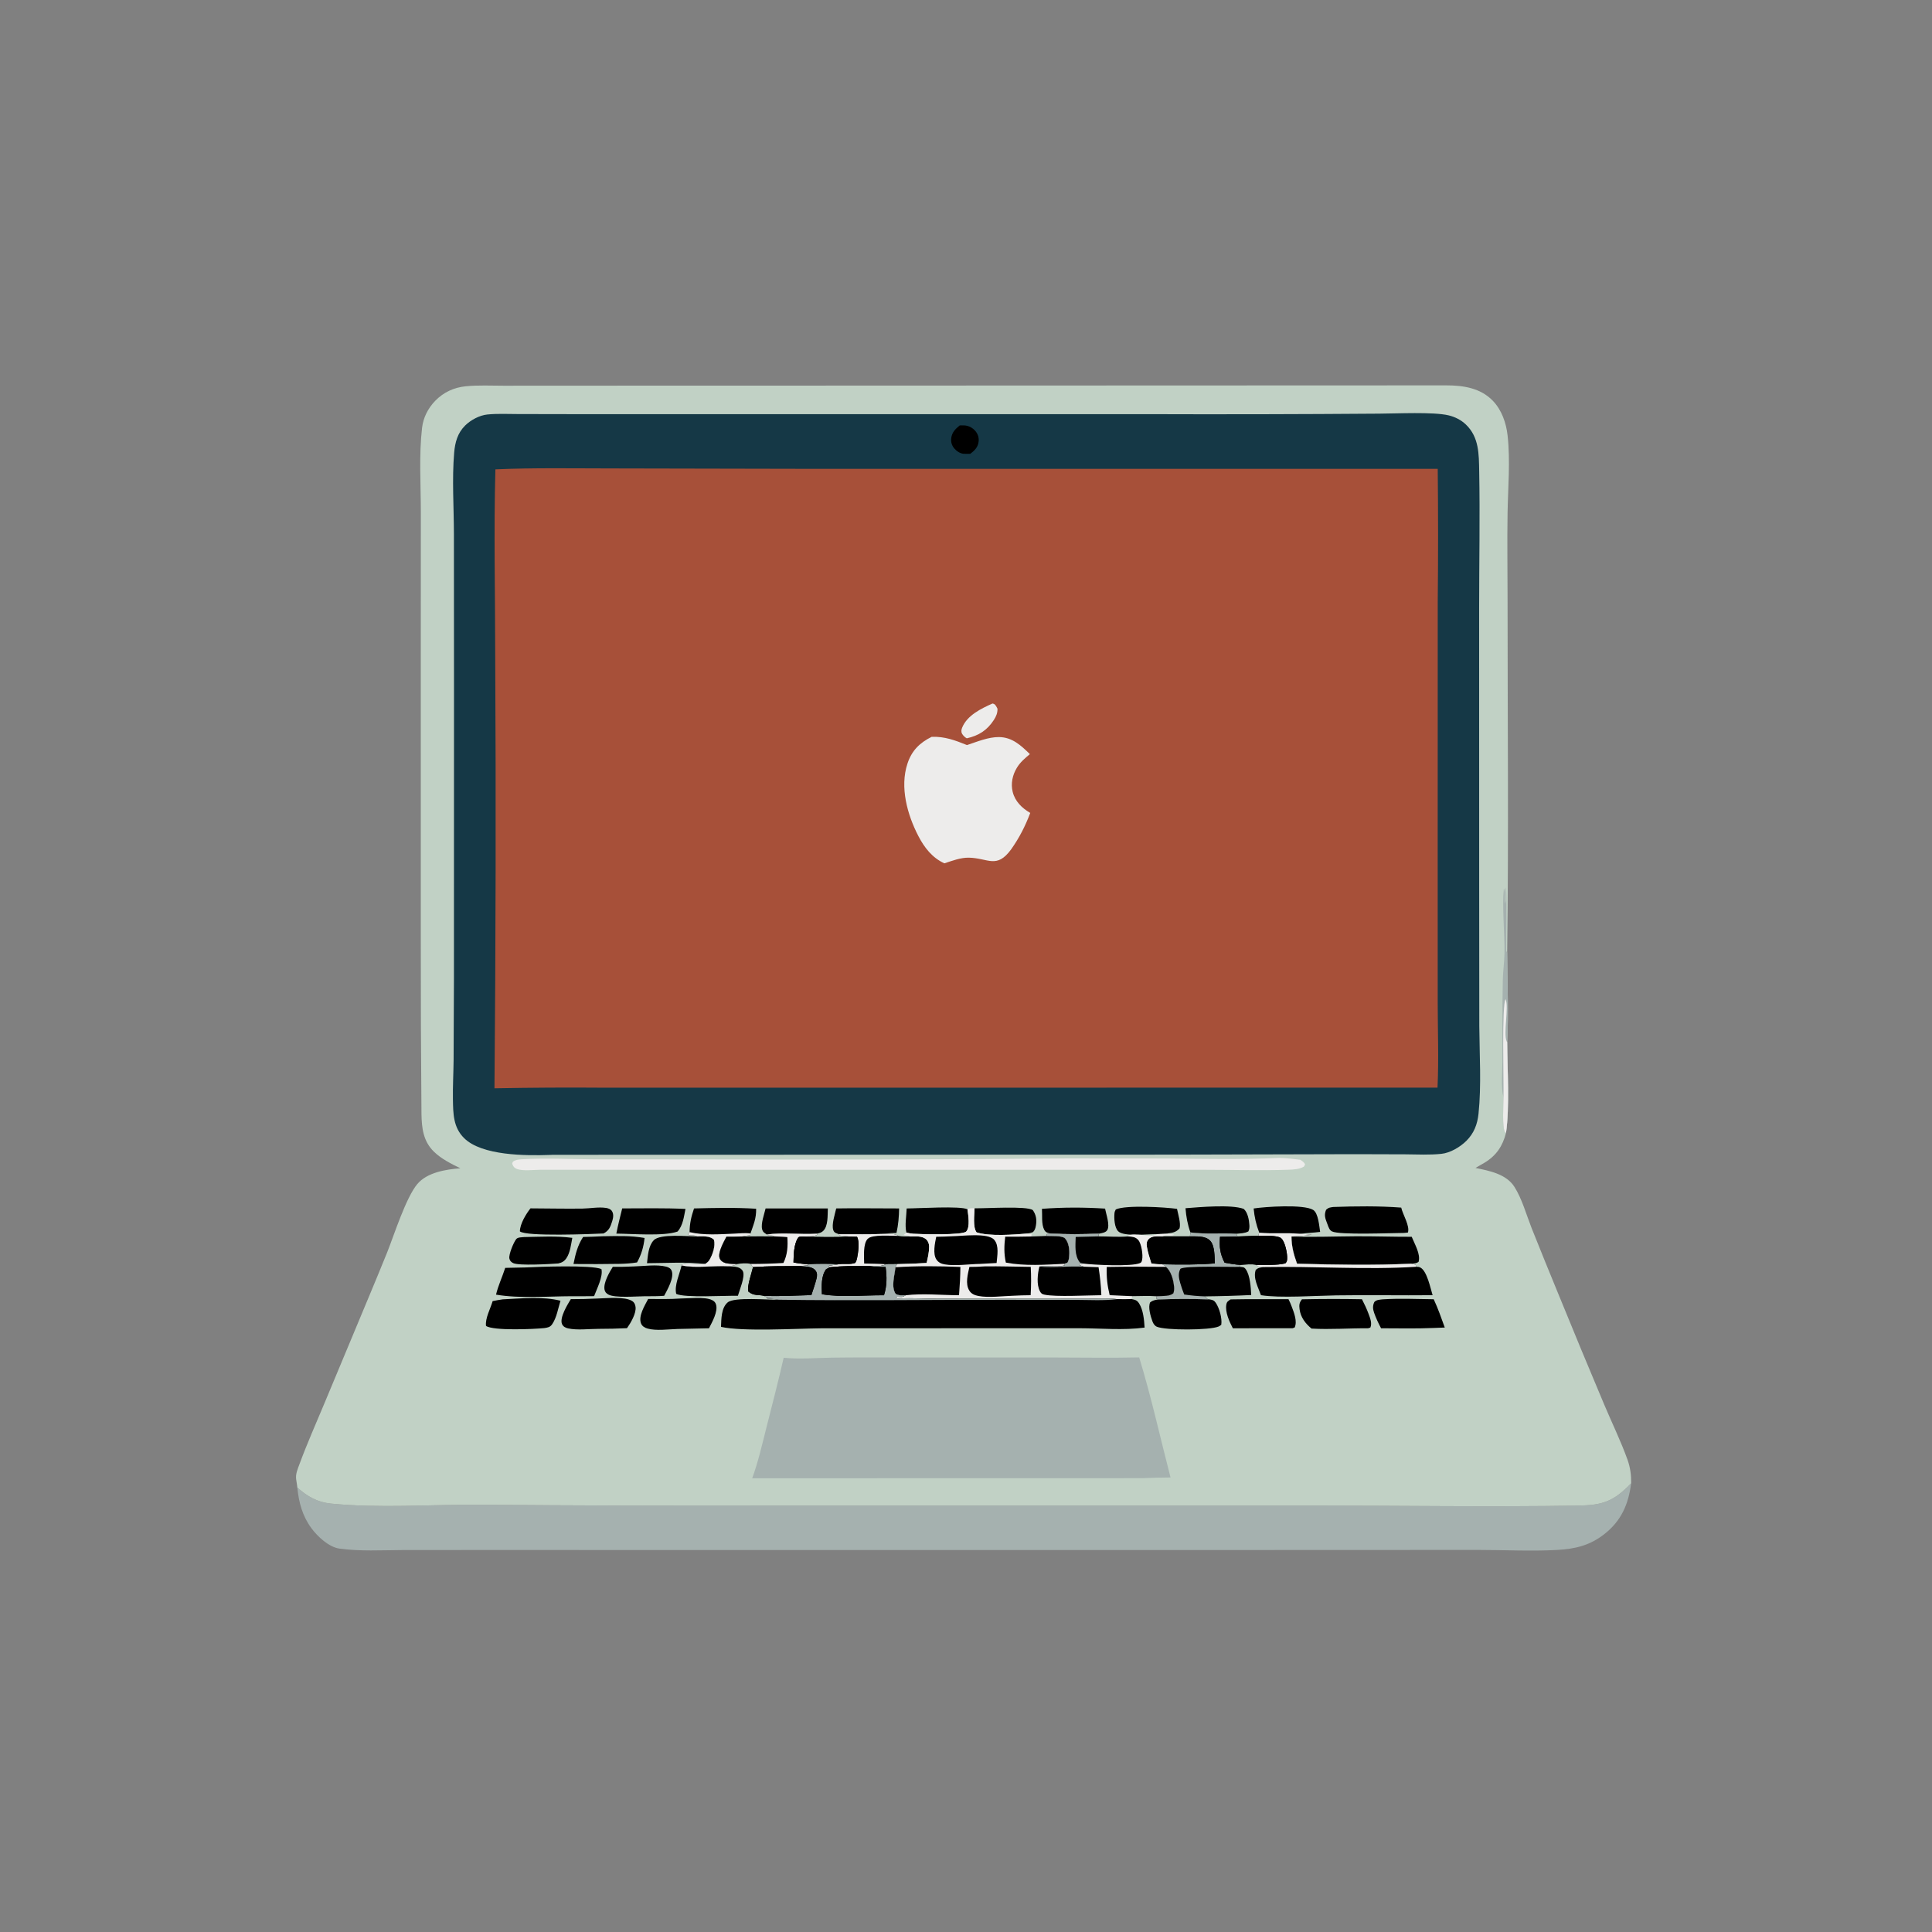<svg xmlns="http://www.w3.org/2000/svg" xmlns:xlink="http://www.w3.org/1999/xlink" width="1024" height="1024"><rect width="100%" height="100%" fill="#808080" stroke="none"/><path fill="#A5B1AF" d="M157.586 788.416C162.956 793.179 168.159 796.224 175.5 796.944C201.194 799.462 227.262 797.447 253.043 797.541Q332.166 798.189 411.291 798.012L695.664 798C742.581 797.997 789.611 798.763 836.51 798.003C849.588 797.791 855.273 795.744 864.549 786.156C863.127 797.263 859.33 806.074 850.329 813.117C842.626 819.144 834.906 820.968 825.28 821.504C811.395 822.276 797.204 821.483 783.278 821.489L695.843 821.532L425.071 821.558L257.468 821.525L213.152 821.559C202.249 821.625 190.835 822.277 180.02 820.809C174.319 820.035 168.355 814.458 165.061 809.988C160.262 803.475 158.375 796.354 157.586 788.416Z"/><path fill="#C1D1C5" d="M244.003 619.228C239.074 616.8 233.831 614.21 229.88 610.309C224.305 604.803 223.524 597.885 223.388 590.456Q222.973 543.897 223.028 497.341L223.023 349.32L223.052 271.17C223.034 256.597 222.017 241.238 223.704 226.762C224.346 221.263 226.899 216.311 230.749 212.368C235.118 207.893 240.606 205.368 246.811 204.74C253.454 204.067 260.342 204.434 267.02 204.436L301.297 204.409L413.539 204.385L766.51 204.256C775.528 204.247 784.709 205.621 791.27 212.457C795.93 217.313 798.305 224.135 799.044 230.724C800.561 244.276 799.267 258.303 799.041 271.924C798.785 287.381 799.048 302.878 799.043 318.338C799.026 380.486 799.667 442.72 798.834 504.858C798.87 520.567 799.664 536.703 798.842 552.365C798.922 566.661 800.185 586.853 798.214 600.445C796.448 607.439 793.084 612.494 786.81 616.277Q784.443 617.687 782.034 619.025C789.346 620.542 798.3 622.206 802.666 629.046C806.672 635.323 809.038 643.925 811.786 650.904Q818.716 668.256 825.833 685.533Q837.857 715.031 850.237 744.383C854.311 754.062 859.057 763.752 862.597 773.621C864.084 777.765 864.6 781.754 864.549 786.156C855.273 795.744 849.588 797.791 836.51 798.003C789.611 798.763 742.581 797.997 695.664 798L411.291 798.012Q332.166 798.189 253.043 797.541C227.262 797.447 201.194 799.462 175.5 796.944C168.159 796.224 162.956 793.179 157.586 788.416C157.481 786.934 157.142 785.468 156.958 783.99C156.608 781.186 157.785 778.591 158.735 776.012C162.776 765.044 167.573 754.282 172.075 743.494L195.318 687.789Q200.324 675.844 205.186 663.839C208.957 654.372 215.185 634.706 221.197 627.557C226.372 621.403 236.425 619.756 244.003 619.228Z"/><path fill="#A5B1AF" d="M796.876 581.781C795.455 576.049 796.307 568.349 796.313 562.376C796.329 548.01 796.232 533.607 796.527 519.246C796.623 514.565 797.338 509.921 797.404 505.245C797.548 494.945 796.076 480.516 797.085 470.868C798.065 472.691 797.259 476.693 797.721 478.957C798.48 476.149 797.582 473.09 798.262 470.278C798.698 481.513 798.282 492.791 798.33 504.034L798.834 504.858C798.87 520.567 799.664 536.703 798.842 552.365C798.922 566.661 800.185 586.853 798.214 600.445L797.655 600.054C796.081 597.532 796.879 585.284 796.876 581.781Z"/><path fill="#EDECEB" d="M796.876 581.781C797.103 574.989 795.878 531.907 798.014 529.587C799.825 533.934 796.67 547.946 798.589 551.98C798.655 552.118 798.757 552.237 798.842 552.365C798.922 566.661 800.185 586.853 798.214 600.445L797.655 600.054C796.081 597.532 796.879 585.284 796.876 581.781Z"/><path d="M277.756 655.671C286.159 655.528 294.997 654.993 303.334 656.088C302.653 659.562 302.243 663.836 300.225 666.838C299.075 668.547 297.838 669.216 295.877 669.662C291.421 669.987 275.127 670.933 272.03 669.48C270.945 668.971 270.194 668.219 269.973 666.998C269.585 664.861 272.231 658.445 273.62 656.742C274.47 655.701 276.51 655.832 277.756 655.671Z"/><path d="M516.54 640.417C522.412 640.572 544.098 639.047 547.412 641.388C549.173 643.872 549.571 646.506 549.059 649.498C548.811 650.948 548.555 651.933 547.516 653.035C546.432 653.454 545.496 653.664 544.345 653.817C537.252 654.406 524.299 655.383 517.6 653.168C515.544 650.446 516.446 643.825 516.54 640.417Z"/><path d="M480.554 640.509C486.513 640.511 509.159 639.034 512.795 640.967C513.141 643.983 514.316 650.314 512.129 652.73C510.285 654.766 488.047 654.191 484.028 653.917C482.806 653.834 481.622 653.577 480.429 653.313C479.452 649.587 480.438 644.409 480.554 640.509Z"/><path d="M329.776 640.484C340.943 640.472 352.166 640.227 363.322 640.753C362.457 644.883 362.031 649.494 359.118 652.746C351.842 655.323 335.116 653.904 326.667 653.833C327.544 649.348 328.685 644.921 329.776 640.484Z"/><path d="M628.342 640.388C635.995 639.793 652.442 638.292 659.166 640.721C661.351 642.612 662.028 646.569 662.199 649.324C662.277 650.576 662.206 651.517 661.666 652.673C659.724 653.712 657.412 653.706 655.253 653.923C647.094 653.407 639.171 654.288 630.946 653.218C629.444 648.994 628.684 644.851 628.342 640.388Z"/><path d="M405.786 640.5L438.771 640.511C438.594 644.047 439.046 649.954 436.203 652.504C435.208 653.396 434.161 653.6 432.907 653.867C424.218 654.43 415.022 653.067 406.449 654.317C405.167 653.41 404.342 653.13 403.933 651.494C403.202 648.569 405.079 643.479 405.786 640.5Z"/><path d="M664.455 640.523C670.504 639.584 690.902 638.184 695.993 641.27C698.767 642.951 699.227 650.03 699.695 652.934C696.069 653.413 692.416 653.481 688.805 653.936C681.738 653.275 674.579 654.091 667.435 653.36C665.783 649.101 664.894 645.067 664.455 640.523Z"/><path d="M613.362 654.124C608.792 654.001 595.582 655.663 592.616 652.557C590.67 650.519 590.446 645.776 590.689 643.071C590.76 642.292 591.014 641.705 591.393 641.032C596.791 638.546 617.7 639.866 623.841 640.715C624.409 643.525 625.933 648.306 625.196 651.018C623.617 652.887 621.882 653.347 619.538 653.64C618.883 653.721 619.148 653.626 618.662 653.902L613.362 654.124Z"/><path d="M443.211 640.495C454.343 640.292 465.423 640.528 476.547 640.499C476.474 644.936 476.134 649.166 475.145 653.5C473.252 653.564 471.229 653.486 469.387 653.949C461.178 654.343 452.876 654.091 444.655 654.148C443.256 653.584 442.179 653.534 441.65 651.961C440.652 648.992 442.555 643.499 443.211 640.495Z"/><path d="M552.26 640.704C563.493 639.867 574.469 639.87 585.712 640.589C586.266 643.579 588.426 649.418 586.851 652.007C586.053 653.318 583.876 653.606 582.478 653.866C573.872 654.203 565.349 654.321 556.748 653.774C555.163 653.371 554.304 653.373 553.459 651.798C551.893 648.878 552.503 644.004 552.26 640.704Z"/><path d="M342.927 669.507C343.395 665.551 343.618 660.403 346.489 657.365C349.84 653.819 364.302 655.319 369.366 655.326C372.411 655.399 376.182 654.792 378.409 657.125C379.273 660.412 377.758 664.911 376.023 667.796C375.492 668.681 374.678 669.301 373.855 669.897C363.799 668.759 353.056 669.477 342.927 669.507Z"/><path d="M319.301 655.242C326.691 655.151 334.345 654.8 341.636 656.175C341.099 660.971 339.994 664.872 337.641 669.112C334.619 669.603 331.68 669.785 328.625 669.868Q316.294 670.07 303.962 669.947C305.004 664.699 306.109 660.147 309.062 655.613Q314.185 655.524 319.301 655.242Z"/><path d="M335.873 671.237C341.062 671.113 348.055 670.065 353.048 671.344C354.266 671.656 355.422 672.196 355.953 673.419C357.533 677.059 353.701 683.6 352.025 686.796C348.634 687.077 345.231 687.025 341.831 687.031C337.435 687.063 325.731 688.083 322.324 686.068C321.259 685.438 320.583 684.65 320.388 683.395C319.827 679.78 322.918 674.467 324.792 671.453C328.499 671.483 332.171 671.433 335.873 671.237Z"/><path d="M732.898 688.668C741.841 688.121 750.943 688.508 759.898 688.627C762.172 693.504 763.933 698.569 765.76 703.624L759.875 703.849C750.614 704.259 741.269 704.014 731.998 704.015C730.595 701.401 729.258 698.544 728.287 695.74C727.586 693.714 727.5 692.056 728.423 690.092C729.617 688.838 731.271 688.88 732.898 688.668Z"/><path d="M361.253 670.688C368.907 672.314 377.91 670.716 385.798 671.119C387.476 671.358 389.35 671.174 390.977 671.674C392.201 672.049 393.283 672.711 393.802 673.943C394.974 676.725 391.916 683.907 391.095 686.792C384.882 686.623 362.895 687.99 358.402 685.786C357.333 681.083 360.228 675.34 361.253 670.688Z"/><path d="M652.246 688.703C662.458 688.495 672.709 688.626 682.925 688.598Q683.905 690.538 684.655 692.578C685.861 695.766 687.693 700.327 686.204 703.594L685.104 703.99L653.433 704.013C651.611 700.529 649.274 695.448 649.981 691.444C650.262 689.85 650.955 689.567 652.246 688.703Z"/><path d="M690.062 688.66Q705.962 688.32 721.863 688.624C723.139 691.103 724.371 693.682 725.339 696.299C726.153 698.5 727.356 701.393 726.303 703.653L725.125 704.011C715.172 703.952 705.051 704.742 695.138 704.174C691.879 701.514 689.36 698.191 688.802 693.91C688.51 691.667 688.634 690.431 690.062 688.66Z"/><path d="M266.444 688.679C275.872 688.243 287.926 687.033 297.066 689.426C295.802 693.457 295.078 698.317 292.668 701.856C291.573 703.464 290.37 703.607 288.587 703.905C283.118 704.471 261.539 705.44 257.602 702.763C257.079 698.734 259.979 693.559 261.109 689.621C262.868 689.212 264.661 688.967 266.444 688.679Z"/><path d="M613.879 688.728Q627.025 688.255 640.173 688.674C640.571 688.682 640.91 688.677 641.314 688.746C642.823 689.005 643.526 689.26 644.389 690.529C646.309 693.351 647.815 698.723 647.302 702.153C646.839 702.524 646.435 702.842 645.885 703.078C641.143 705.114 617.752 705.155 613.185 703.206C611.974 702.69 611.256 701.531 610.815 700.333C609.858 697.734 608.362 692.751 609.631 690.24C611.001 689.211 612.215 689.025 613.879 688.728Z"/><path d="M316.674 688.244C321.317 688.131 331.274 687.066 335.113 689.609C336.264 690.371 336.697 691.442 336.857 692.765C337.269 696.183 334.222 701.289 332.317 703.964Q324.788 704.319 317.25 704.317C312.205 704.315 305.99 705.146 301.119 704.079C299.74 703.777 298.441 703.119 297.873 701.744C296.486 698.387 300.809 691.436 302.524 688.58Q309.603 688.588 316.674 688.244Z"/><path d="M706.608 639.731C718.476 639.303 730.831 639.153 742.67 640.059C743.523 643.794 747.393 649.854 746.212 653.28L744.125 653.482C737.623 653.495 709.878 654.689 705.953 652.654C704.663 651.985 704.23 650.585 703.742 649.315L703.438 648.502C702.385 645.744 701.702 644.03 702.855 641.207C704.218 639.964 704.828 640.033 706.608 639.731Z"/><path d="M360.833 688.229C365.172 688.233 373.446 687.231 377.272 689.004C378.429 689.54 379.161 690.24 379.52 691.462C380.616 695.193 377.433 700.748 375.771 704.02L359.125 704.376C354.348 704.518 347.799 705.449 343.242 704.168C341.784 703.758 340.417 702.997 339.799 701.535C338.149 697.629 341.799 691.855 343.536 688.481C349.298 688.501 355.083 688.642 360.833 688.229Z"/><path d="M367.853 640.5C378.82 640.223 389.815 639.965 400.772 640.663C400.861 645.865 399.419 648.92 397.769 653.766L397.68 654.682C396.336 654.855 395.014 654.985 393.702 655.337C390.809 655.436 387.931 655.509 385.036 655.48C383.661 658.152 380.302 663.979 381.435 666.907C381.943 668.22 383.334 669.177 384.669 669.482C386.557 669.914 388.71 669.888 390.645 669.991C389.039 670.933 387.629 670.982 385.798 671.119C377.91 670.716 368.907 672.314 361.253 670.688L361.267 670.371C364.261 669.042 370.34 670.359 373.855 669.897C374.678 669.301 375.492 668.681 376.023 667.796C377.758 664.911 379.273 660.412 378.409 657.125C376.182 654.792 372.411 655.399 369.366 655.326C368.201 654.57 366.562 654.816 365.178 654.768L364.696 654.201L365.488 653.056C365.535 648.445 366.371 644.84 367.853 640.5Z"/><path fill="#EDECEB" d="M365.488 653.056C373.184 654.822 381.373 654.186 389.214 653.845C392.025 653.722 394.982 653.366 397.769 653.766L397.68 654.682C396.336 654.855 395.014 654.985 393.702 655.337C390.809 655.436 387.931 655.509 385.036 655.48C383.661 658.152 380.302 663.979 381.435 666.907C381.943 668.22 383.334 669.177 384.669 669.482C386.557 669.914 388.71 669.888 390.645 669.991C389.039 670.933 387.629 670.982 385.798 671.119C377.91 670.716 368.907 672.314 361.253 670.688L361.267 670.371C364.261 669.042 370.34 670.359 373.855 669.897C374.678 669.301 375.492 668.681 376.023 667.796C377.758 664.911 379.273 660.412 378.409 657.125C376.182 654.792 372.411 655.399 369.366 655.326C368.201 654.57 366.562 654.816 365.178 654.768L364.696 654.201L365.488 653.056Z"/><path d="M281.167 640.456C290.345 640.47 299.563 640.72 308.735 640.577C312.737 640.515 317.315 639.609 321.249 640.233C322.408 640.417 323.68 640.865 324.335 641.898C325.358 643.511 325.04 645.472 324.497 647.204C323.556 650.204 322.809 652.27 319.876 653.768C313.528 654.072 278.859 655.471 275.556 652.648C275.571 648.764 278.77 643.468 281.167 640.456Z"/><path d="M406.449 654.317C415.022 653.067 424.218 654.43 432.907 653.867L433.083 654.535C430.861 655.585 427.423 655.298 424.964 655.404C424.141 655.531 423.467 655.364 422.976 656.111C420.771 659.465 420.637 665.226 420.583 669.148C423.088 669.52 425.585 669.919 428.11 670.123L428.245 670.729L423.908 671.051C415.671 671.091 407.32 671.044 399.104 671.606L397.907 669.921C396.005 669.346 392.609 669.615 390.645 669.991C388.71 669.888 386.557 669.914 384.669 669.482C383.334 669.177 381.943 668.22 381.435 666.907C380.302 663.979 383.661 658.152 385.036 655.48C387.931 655.509 390.809 655.436 393.702 655.337Q402.03 655.251 410.358 655.306C409.003 654.33 407.643 655.362 406.449 654.317Z"/><path fill="#EDECEB" d="M406.449 654.317C415.022 653.067 424.218 654.43 432.907 653.867L433.083 654.535C430.861 655.585 427.423 655.298 424.964 655.404C424.141 655.531 423.467 655.364 422.976 656.111C420.771 659.465 420.637 665.226 420.583 669.148C423.088 669.52 425.585 669.919 428.11 670.123L428.245 670.729L423.908 671.051C415.671 671.091 407.32 671.044 399.104 671.606L397.907 669.921Q406.575 669.937 415.227 669.402C417.401 664.975 417.628 660.53 417.31 655.704C415.017 655.456 412.664 655.428 410.358 655.306C409.003 654.33 407.643 655.362 406.449 654.317Z"/><path d="M278.574 671.776C285.792 671.41 313.426 670.366 318.763 672.634C319.738 676.591 316.307 683.157 314.88 686.988C310.882 687.07 306.874 687.018 302.875 687.024C289.922 687.074 275.676 688.33 262.908 686.184C264.047 681.352 266.26 676.733 267.778 671.999Q273.177 671.936 278.574 671.776Z"/><path d="M684.501 655.382C695.872 655.78 707.228 655.315 718.598 655.255C728.474 655.203 738.355 655.554 748.237 655.523C749.728 659.303 753.094 664.776 751.871 668.795C750.543 669.741 749.577 669.628 747.974 669.781C727.919 670.694 707.52 670.328 687.452 669.786C685.695 664.882 684.528 660.616 684.501 655.382Z"/><path d="M444.655 654.148C452.876 654.091 461.178 654.343 469.387 653.949C471.732 654.011 474.135 653.76 476.177 655.045C478.222 655.453 480.289 655.345 482.365 655.331C485.014 655.352 488.54 654.911 490.702 656.712C491.911 657.719 492.471 659.223 492.471 660.772C492.471 663.569 491.775 666.691 491.14 669.4Q483.266 669.891 475.378 670.024L469.482 670.074C467.369 671.449 463.329 670.984 460.761 671.053C453.762 670.939 446.789 670.952 439.821 671.687L439.33 671.352L439.471 670.781C441.07 670.608 442.643 670.388 444.229 670.125C438.902 669.854 433.437 669.896 428.11 670.123C425.585 669.919 423.088 669.52 420.583 669.148C420.637 665.226 420.771 659.465 422.976 656.111C423.467 655.364 424.141 655.531 424.964 655.404C433.399 655.646 442.128 655.855 450.557 655.427Q447.782 655.083 444.996 654.842L444.655 654.148Z"/><path fill="#EDECEB" d="M444.655 654.148C452.876 654.091 461.178 654.343 469.387 653.949C471.732 654.011 474.135 653.76 476.177 655.045C472.482 655.114 462.284 654.127 459.892 656.612C457.356 659.247 457.985 666.214 458.029 669.685C461.829 669.807 465.693 669.79 469.482 670.074C467.369 671.449 463.329 670.984 460.761 671.053C453.762 670.939 446.789 670.952 439.821 671.687L439.33 671.352L439.471 670.781C441.07 670.608 442.643 670.388 444.229 670.125C447.224 669.548 450.412 670.433 453.32 669.356C453.761 668.585 454.037 667.939 454.229 667.063C454.834 664.31 455.718 657.893 454.231 655.514L450.557 655.427Q447.782 655.083 444.996 654.842L444.655 654.148Z"/><path d="M424.964 655.404C433.399 655.646 442.128 655.855 450.557 655.427L454.231 655.514C455.718 657.893 454.834 664.31 454.229 667.063C454.037 667.939 453.761 668.585 453.32 669.356C450.412 670.433 447.224 669.548 444.229 670.125C438.902 669.854 433.437 669.896 428.11 670.123C425.585 669.919 423.088 669.52 420.583 669.148C420.637 665.226 420.771 659.465 422.976 656.111C423.467 655.364 424.141 655.531 424.964 655.404Z"/><path d="M630.946 653.218C639.171 654.288 647.094 653.407 655.253 653.923L655.933 655.354C652.842 655.424 649.745 655.536 646.653 655.519C646.217 660.738 646.638 664.498 649.082 669.243C651.906 669.786 654.627 670.22 657.499 670.404L657.111 671.469C658.649 671.618 659.346 671.387 660.325 672.789C662.581 676.015 662.994 682.5 663.163 686.388Q650.889 686.991 638.6 687.101L640.173 688.674Q627.025 688.255 613.879 688.728L612.93 688.279L612.735 687.055L613.925 686.988C616.361 686.848 620.323 687.185 621.979 685.327C622.298 684.16 622.392 683.222 622.278 682.008C621.94 678.429 620.785 673.838 617.987 671.462C617.338 670.931 616.582 670.524 615.867 670.086C613.972 670.112 612.159 669.906 610.278 669.679C609.357 666.798 608.37 663.649 607.875 660.669C607.641 659.261 607.738 658.032 608.71 656.896C610.474 654.833 613.673 655.329 616.127 655.315L630.686 655.308L630.946 653.218Z"/><path fill="#A5B1AF" d="M630.946 653.218C639.171 654.288 647.094 653.407 655.253 653.923L655.933 655.354C652.842 655.424 649.745 655.536 646.653 655.519C646.217 660.738 646.638 664.498 649.082 669.243C651.906 669.786 654.627 670.22 657.499 670.404L657.111 671.469C652.377 671.633 628.152 670.77 625.645 672.476C624.339 674.911 624.779 677.456 625.541 680.022C626.149 682.071 626.844 684.137 627.651 686.117C631.325 686.663 634.887 686.995 638.6 687.101L640.173 688.674Q627.025 688.255 613.879 688.728L612.93 688.279L612.735 687.055L613.925 686.988C616.361 686.848 620.323 687.185 621.979 685.327C622.298 684.16 622.392 683.222 622.278 682.008C621.94 678.429 620.785 673.838 617.987 671.462C617.338 670.931 616.582 670.524 615.867 670.086C625.246 670.282 634.522 670.423 643.879 669.628C643.735 666.179 643.915 660.234 641.397 657.596C638.8 654.876 634.114 655.39 630.686 655.308L630.946 653.218Z"/><path d="M616.127 655.315L630.686 655.308C634.114 655.39 638.8 654.876 641.397 657.596C643.915 660.234 643.735 666.179 643.879 669.628C634.522 670.423 625.246 670.282 615.867 670.086C613.972 670.112 612.159 669.906 610.278 669.679C609.357 666.798 608.37 663.649 607.875 660.669C607.641 659.261 607.738 658.032 608.71 656.896C610.474 654.833 613.673 655.329 616.127 655.315Z"/><path d="M667.435 653.36C674.579 654.091 681.738 653.275 688.805 653.936Q692.049 654.1 695.283 654.408C691.643 655.101 688.163 655.073 684.501 655.382C684.528 660.616 685.695 664.882 687.452 669.786C707.52 670.328 727.919 670.694 747.974 669.781L750.312 670.314L750.576 671.426C751.493 671.456 752.073 671.419 752.891 671.863C756.397 673.768 758.18 682.857 759.307 686.481C742.296 686.66 725.273 686.307 708.264 686.571C697.294 686.741 678.471 688.097 668.336 686.472C666.881 682.332 664.04 677.433 665.572 673.081C667.069 671.72 668.159 671.86 670.13 671.57Q668.321 671.389 666.51 671.237L666.154 670.439C663.579 669.828 660.139 670.205 657.499 670.404C654.627 670.22 651.906 669.786 649.082 669.243C646.638 664.498 646.217 660.738 646.653 655.519C649.745 655.536 652.842 655.424 655.933 655.354L666.917 654.963C666.977 654.408 667.24 653.881 667.435 653.36Z"/><path fill="#EDECEB" d="M667.435 653.36C674.579 654.091 681.738 653.275 688.805 653.936Q692.049 654.1 695.283 654.408C691.643 655.101 688.163 655.073 684.501 655.382C684.528 660.616 685.695 664.882 687.452 669.786C707.52 670.328 727.919 670.694 747.974 669.781L750.312 670.314L750.576 671.426C723.935 673.119 696.854 671.059 670.13 671.57Q668.321 671.389 666.51 671.237L666.154 670.439C670.996 670.283 676.542 670.762 681.245 669.617C682.015 668.759 682.129 668.51 682.218 667.305C682.416 664.622 681.16 658.049 678.997 656.25C677.031 654.616 669.645 655.06 666.917 654.963C666.977 654.408 667.24 653.881 667.435 653.36Z"/><path d="M666.917 654.963C669.645 655.06 677.031 654.616 678.997 656.25C681.16 658.049 682.416 664.622 682.218 667.305C682.129 668.51 682.015 668.759 681.245 669.617C676.542 670.762 670.996 670.283 666.154 670.439C663.579 669.828 660.139 670.205 657.499 670.404C654.627 670.22 651.906 669.786 649.082 669.243C646.638 664.498 646.217 660.738 646.653 655.519C649.745 655.536 652.842 655.424 655.933 655.354L666.917 654.963Z"/><path fill="#EDECEB" d="M678.083 613.715C681.794 613.773 685.497 614.28 689.182 614.697C690.349 615.542 691.175 615.884 691.729 617.235L691.079 618.343C688.626 619.771 685.644 619.88 682.865 619.98C668.264 620.504 653.472 620.008 638.855 620.008L551.55 620.009L286.25 620.007C282.982 620.037 277.018 620.744 273.976 619.583C272.821 619.142 272.1 618.42 271.658 617.269C271.346 616.455 271.461 616.718 271.845 615.763C273.107 614.768 274.692 614.544 276.261 614.455C289.094 613.727 301.805 614.378 314.63 614.476L369.046 614.502Q467.284 614.853 565.518 613.995L618.306 614.035C638.323 614.237 658.067 614.646 678.083 613.715Z"/><path fill="#EDECEB" d="M512.795 640.967C513.924 640.239 515.246 640.418 516.54 640.417C516.446 643.825 515.544 650.446 517.6 653.168C524.299 655.383 537.252 654.406 544.345 653.817L546.716 654.109C546.71 655.03 546.823 654.616 546.432 655.363Q550.565 655.265 554.694 655.06C554.72 654.377 554.668 654.805 555.009 653.805L556.748 653.774C565.349 654.321 573.872 654.203 582.478 653.866L582.156 655.301C587.32 655.298 592.873 655.744 597.99 655.32L597.767 654.969C601.939 652.981 609.321 656.289 613.362 654.124L618.662 653.902C619.937 654.01 621.174 654.166 622.437 654.368C620.95 655.472 617.905 654.231 616.127 655.315C613.673 655.329 610.474 654.833 608.71 656.896C607.738 658.032 607.641 659.261 607.875 660.669C608.37 663.649 609.357 666.798 610.278 669.679C612.159 669.906 613.972 670.112 615.867 670.086C616.582 670.524 617.338 670.931 617.987 671.462C620.785 673.838 621.94 678.429 622.278 682.008C622.392 683.222 622.298 684.16 621.979 685.327C620.323 687.185 616.361 686.848 613.925 686.988L612.735 687.055C608.636 686.719 604.294 687.006 600.168 687.001L599.608 688.496C597.115 688.656 594.574 688.56 592.075 688.563C587.054 687.889 581.423 688.346 576.337 688.349L546.424 688.373L497.601 688.357C490.645 688.344 483.524 687.902 476.599 688.171C475.828 688.201 475.516 688.195 474.732 688.021L475.519 687.319C476.24 687.336 476.954 687.356 477.673 687.412C478.561 687.481 479.31 686.903 480.102 686.508C478.049 686.531 476.597 686.794 474.734 685.801C472.173 682.021 474.184 676.058 474.6 671.671L475.378 670.024Q483.266 669.891 491.14 669.4C491.775 666.691 492.471 663.569 492.471 660.772C492.471 659.223 491.911 657.719 490.702 656.712C488.54 654.911 485.014 655.352 482.365 655.331C481.318 654.543 480.21 655.141 479.036 654.52L480.429 653.313C481.622 653.577 482.806 653.834 484.028 653.917C488.047 654.191 510.285 654.766 512.129 652.73C514.316 650.314 513.141 643.983 512.795 640.967Z"/><path d="M504.832 655.227C509.697 655.199 523.621 653.221 526.973 657.141C529.66 660.283 528.524 665.685 528.216 669.414L519.376 669.898C513.583 669.975 506.378 671.119 500.732 670.156C498.862 669.837 497.358 669.159 496.287 667.513C494.323 664.494 495.539 658.846 496.219 655.52C499.091 655.51 501.963 655.348 504.832 655.227Z"/><path d="M550.911 671.296C558.807 671.871 566.696 670.968 574.571 671.378L582.257 671.638C583.035 676.629 583.533 681.43 583.734 686.487C576.594 686.515 559.77 687.5 553.564 686.191C552.33 685.93 551.825 685.584 551.215 684.451C549.301 680.901 549.939 675.064 550.911 671.296Z"/><path d="M554.694 655.06C556.891 655.156 562.96 654.809 564.419 656.304C566.577 658.518 566.951 662.595 566.713 665.504C566.602 666.856 566.507 668.061 565.772 669.231L564.17 669.839C553.85 670.334 543.326 671.123 533.118 669.196C532.087 664.348 532.205 660.37 532.786 655.471Q539.61 655.521 546.432 655.363Q550.565 655.265 554.694 655.06Z"/><path d="M521.823 671.211C529.986 671.074 538.148 671.395 546.311 671.468Q546.727 678.979 546.257 686.487C543.134 686.47 540.013 686.642 536.894 686.772C531.274 686.931 524.02 687.934 518.585 686.896C516.643 686.526 514.842 685.8 513.758 684.055C511.5 680.417 512.973 675.375 513.803 671.498C516.485 671.531 519.147 671.366 521.823 671.211Z"/><path d="M474.6 671.671C486.151 670.92 497.469 671.035 509.028 671.511C508.989 676.54 508.699 681.491 508.305 686.5C499.142 686.477 489.164 685.435 480.102 686.508C478.049 686.531 476.597 686.794 474.734 685.801C472.173 682.021 474.184 676.058 474.6 671.671Z"/><path d="M586.6 671.519C597.082 671.327 607.506 671.332 617.987 671.462C620.785 673.838 621.94 678.429 622.278 682.008C622.392 683.222 622.298 684.16 621.979 685.327C620.323 687.185 616.361 686.848 613.925 686.988L612.735 687.055C608.636 686.719 604.294 687.006 600.168 687.001Q594.157 686.765 588.148 686.464C586.888 681.288 586.403 676.854 586.6 671.519Z"/><path d="M554.694 655.06C554.72 654.377 554.668 654.805 555.009 653.805L556.748 653.774C565.349 654.321 573.872 654.203 582.478 653.866L582.156 655.301C587.32 655.298 592.873 655.744 597.99 655.32C600.095 655.529 601.862 655.548 603.341 657.279C604.999 659.221 605.908 665.267 605.341 667.705C605.154 668.509 605.064 669.1 604.283 669.443C599.706 671.454 579.556 670.419 574.087 669.716L572.045 670.086L572.052 670.546L574.571 671.378C566.696 670.968 558.807 671.871 550.911 671.296C555.291 670.597 560.105 671.899 564.399 670.639L564.17 669.839L565.772 669.231C566.507 668.061 566.602 666.856 566.713 665.504C566.951 662.595 566.577 658.518 564.419 656.304C562.96 654.809 556.891 655.156 554.694 655.06Z"/><path fill="#A5B1AF" d="M554.694 655.06C554.72 654.377 554.668 654.805 555.009 653.805L556.748 653.774C565.349 654.321 573.872 654.203 582.478 653.866L582.156 655.301L570.139 655.608C570.039 660.14 569.385 665.425 572.39 669.173L574.087 669.716L572.045 670.086L572.052 670.546L574.571 671.378C566.696 670.968 558.807 671.871 550.911 671.296C555.291 670.597 560.105 671.899 564.399 670.639L564.17 669.839L565.772 669.231C566.507 668.061 566.602 666.856 566.713 665.504C566.951 662.595 566.577 658.518 564.419 656.304C562.96 654.809 556.891 655.156 554.694 655.06Z"/><path d="M469.482 670.074L475.378 670.024L474.6 671.671C474.184 676.058 472.173 682.021 474.734 685.801C476.597 686.794 478.049 686.531 480.102 686.508C479.31 686.903 478.561 687.481 477.673 687.412C476.954 687.356 476.24 687.336 475.519 687.319L474.732 688.021C475.516 688.195 475.828 688.201 476.599 688.171C483.524 687.902 490.645 688.344 497.601 688.357L546.424 688.373L576.337 688.349C581.423 688.346 587.054 687.889 592.075 688.563C594.574 688.56 597.115 688.656 599.608 688.496C601.549 688.916 602.614 689.042 603.746 690.848C605.982 694.414 606.405 699.521 606.66 703.651C595.341 705.164 583.532 704.009 572.118 703.991L503.781 704.005L434.962 704.034C422.001 704.162 393.632 705.847 382.149 703.266C382.331 699.093 382.229 693.257 385.672 690.309C389.164 687.319 407.15 689.01 412.775 688.886C410.717 688.486 408.513 688.421 406.422 688.214L406.506 687.901C407.54 687.923 408.535 687.889 409.565 687.809C407.806 687.719 406.482 688.009 405.099 686.87C401.869 686.027 399.473 687.005 396.614 684.513C395.863 681.577 398.4 674.831 399.104 671.606C407.32 671.044 415.671 671.091 423.908 671.051L428.245 670.729L428.11 670.123C433.437 669.896 438.902 669.854 444.229 670.125C442.643 670.388 441.07 670.608 439.471 670.781L439.33 671.352L439.821 671.687C446.789 670.952 453.762 670.939 460.761 671.053C463.329 670.984 467.369 671.449 469.482 670.074Z"/><path fill="#A5B1AF" d="M469.482 670.074L475.378 670.024L474.6 671.671C474.184 676.058 472.173 682.021 474.734 685.801C476.597 686.794 478.049 686.531 480.102 686.508C479.31 686.903 478.561 687.481 477.673 687.412C476.954 687.356 476.24 687.336 475.519 687.319L474.732 688.021C475.516 688.195 475.828 688.201 476.599 688.171C483.524 687.902 490.645 688.344 497.601 688.357L546.424 688.373L576.337 688.349C581.423 688.346 587.054 687.889 592.075 688.563C584.924 689.476 577.301 688.969 570.082 688.963L530.963 688.927C491.584 688.894 452.148 689.451 412.775 688.886C410.717 688.486 408.513 688.421 406.422 688.214L406.506 687.901C407.54 687.923 408.535 687.889 409.565 687.809C407.806 687.719 406.482 688.009 405.099 686.87C413.398 687.113 421.758 686.691 430.055 686.424C430.988 683.519 432.052 680.571 432.789 677.612C433.163 676.111 433.226 674.613 432.178 673.337C430.292 671.042 426.588 671.387 423.908 671.051L428.245 670.729L428.11 670.123C433.437 669.896 438.902 669.854 444.229 670.125C442.643 670.388 441.07 670.608 439.471 670.781L439.33 671.352L439.821 671.687L437.869 672.679C435.128 676.497 435.497 681.493 435.623 685.97C446.302 687.752 457.706 686.442 468.53 686.516C470.146 681.558 470.087 676.622 469.395 671.524C466.46 671.532 463.671 671.499 460.761 671.053C463.329 670.984 467.369 671.449 469.482 670.074Z"/><path d="M439.821 671.687C446.789 670.952 453.762 670.939 460.761 671.053C463.671 671.499 466.46 671.532 469.395 671.524C470.087 676.622 470.146 681.558 468.53 686.516C457.706 686.442 446.302 687.752 435.623 685.97C435.497 681.493 435.128 676.497 437.869 672.679L439.821 671.687Z"/><path d="M399.104 671.606C407.32 671.044 415.671 671.091 423.908 671.051C426.588 671.387 430.292 671.042 432.178 673.337C433.226 674.613 433.163 676.111 432.789 677.612C432.052 680.571 430.988 683.519 430.055 686.424C421.758 686.691 413.398 687.113 405.099 686.87C401.869 686.027 399.473 687.005 396.614 684.513C395.863 681.577 398.4 674.831 399.104 671.606Z"/><path fill="#A5B1AF" d="M415.368 719.636C423.729 720.498 432.604 719.702 441 719.583C453.769 719.402 466.552 719.506 479.322 719.5L558.301 719.505C573.489 719.519 588.608 719.791 603.799 719.458C610.193 740.403 614.931 761.897 620.4 783.094Q612.868 783.148 605.342 783.467L398.68 783.511C401.918 774.661 404.001 765.343 406.325 756.221C409.427 744.039 412.56 731.891 415.368 719.636Z"/><path fill="#153846" d="M730.966 219.245C740.188 219.211 759.63 218.21 767.771 220.14C771.186 220.95 774.44 222.597 776.98 225.039C783.968 231.757 783.832 240.736 784.002 249.692C784.46 273.864 783.971 298.1 783.971 322.279L783.993 470.127L784.058 543.828C784.162 559.102 785.224 575.18 783.641 590.347C783.064 595.871 781.243 600.637 777.255 604.622C773.94 607.934 768.693 611.058 763.988 611.556C757.643 612.227 751.298 611.872 744.932 611.819L718.138 611.738L621.322 611.98L293.038 612.072Q292.28 612.109 291.521 612.134C278.78 612.581 255.432 612.597 245.967 603.206C240.219 597.502 240.185 590.274 240.06 582.722C239.945 575.832 240.344 568.896 240.416 562.001L240.596 519.076L240.629 367.84L240.583 283.074C240.565 268.877 239.52 254.006 240.72 239.89C241.182 234.449 242.541 229.464 246.557 225.514C249.521 222.6 254.119 220.117 258.29 219.694C263.59 219.156 269.161 219.448 274.492 219.458L303.49 219.51L398.993 219.514L605.554 219.506Q668.261 219.721 730.966 219.245Z"/><path d="M508.67 225.487C509.479 225.461 510.292 225.437 511.102 225.475C513.342 225.582 515.523 226.724 516.965 228.44C518.28 230.003 518.903 231.847 518.708 233.888C518.412 236.995 516.639 238.695 514.302 240.522C513.113 240.549 511.906 240.594 510.719 240.509C508.867 240.377 506.98 239.088 505.801 237.701C504.512 236.184 503.917 234.306 504.158 232.325C504.541 229.16 506.309 227.426 508.67 225.487Z"/><path fill="#A75039" d="M262.568 248.767C282.886 247.879 303.398 248.275 323.734 248.277L432.321 248.499L762.025 248.498Q762.401 283.719 762.03 318.941L762.01 445.806L762.019 531.445C762.026 546.458 762.618 561.469 761.913 576.47L408.48 576.499L319.59 576.5Q290.83 576.274 262.075 576.82Q263.106 462.157 262.474 347.492C262.465 314.644 261.669 281.594 262.568 248.767Z"/><path fill="#EDECEB" d="M526.061 372.876C526.284 372.937 526.518 372.969 526.73 373.061C527.705 373.485 528.222 374.743 528.682 375.615C528.773 377.848 527.97 379.744 526.76 381.602C523.175 387.109 518.713 389.908 512.416 391.323C511.502 390.867 510.403 389.803 509.914 388.888C509.332 387.797 509.532 386.72 509.979 385.624C512.638 379.116 520.041 375.549 526.061 372.876Z"/><path fill="#EDECEB" d="M493.827 390.524C500.838 390.319 506.132 392.341 512.522 394.903C517.825 393.142 523.796 390.627 529.428 390.662C536.474 390.706 541.146 395.085 545.856 399.703C543.228 401.882 540.788 403.943 538.984 406.905C536.644 410.746 535.645 415.309 536.749 419.728C538.014 424.789 541.674 428.322 546.053 430.871C543.385 437.921 540.283 444.01 535.928 450.172C528.236 460.66 523.862 454.836 513.596 454.586C509.146 454.478 504.699 456.239 500.524 457.58C494.087 454.624 489.921 449.235 486.74 443.098C480.886 431.807 476.847 417.247 480.967 404.731C483.239 397.827 487.48 393.656 493.827 390.524Z"/></svg>